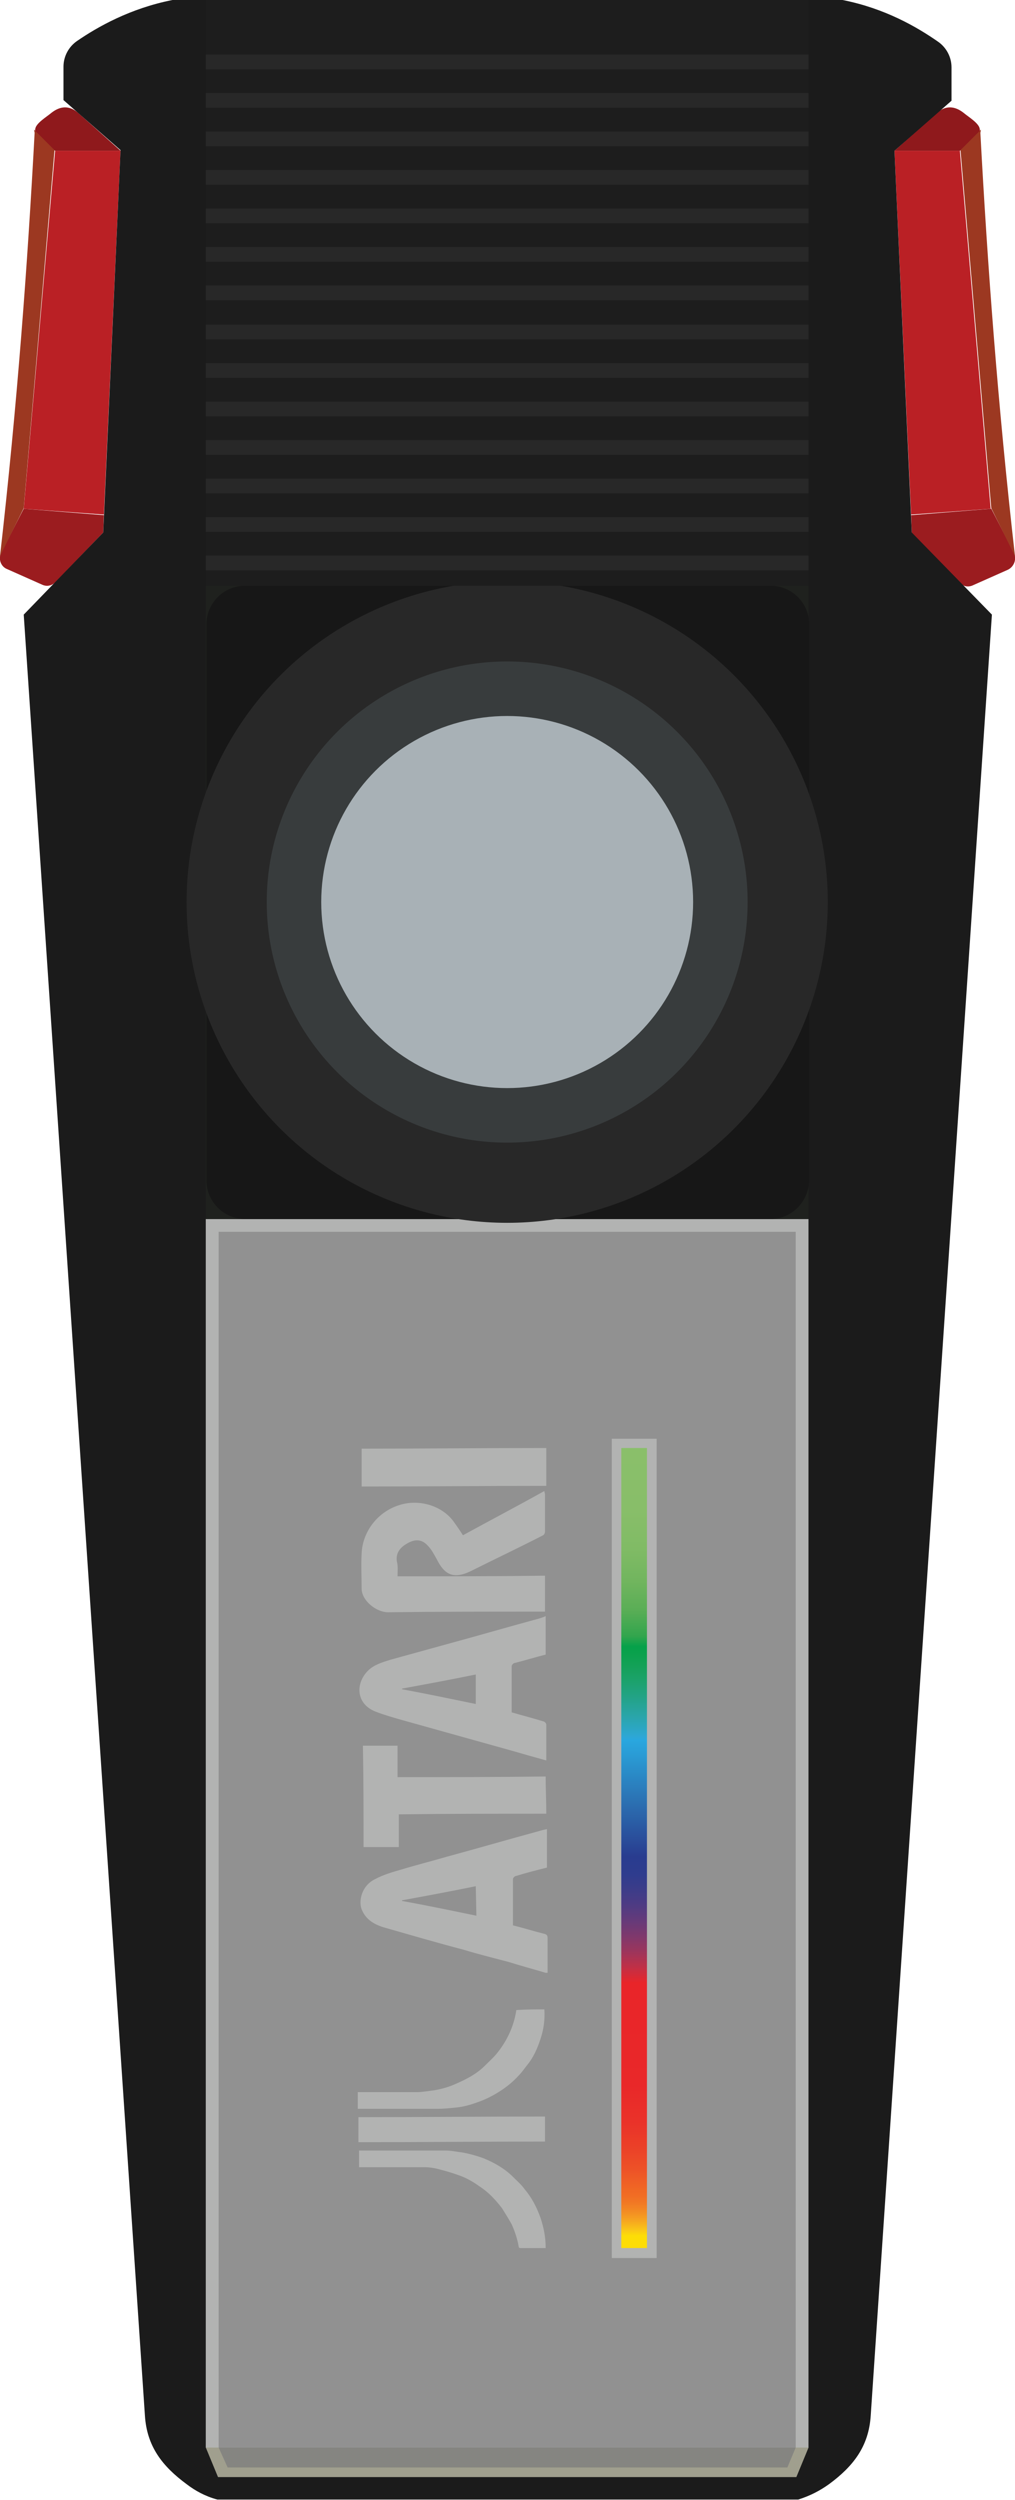 <?xml version="1.0" encoding="UTF-8" standalone="no"?>
<svg
   xmlns:dc="http://purl.org/dc/elements/1.1/"
   xmlns:cc="http://creativecommons.org/ns#"
   xmlns:rdf="http://www.w3.org/1999/02/22-rdf-syntax-ns#"
   xmlns:svg="http://www.w3.org/2000/svg"
   xmlns="http://www.w3.org/2000/svg"
   xmlns:sodipodi="http://sodipodi.sourceforge.net/DTD/sodipodi-0.dtd"
   xmlns:inkscape="http://www.inkscape.org/namespaces/inkscape"
   version="1.1"
   id="Layer_1"
   x="0px"
   y="0px"
   viewBox="0 0 158.3 389.7"
   enable-background="new 0 0 158.3 389.7"
   xml:space="preserve"
   sodipodi:docname="controller.svg"
   inkscape:export-filename="controller.png"
   inkscape:export-xdpi="29.561199"
   inkscape:export-ydpi="29.561199"
   inkscape:version="1.0.2 (e86c870879, 2021-01-15)"><defs
   id="defs135" /><sodipodi:namedview
   pagecolor="#ffffff"
   bordercolor="#666666"
   borderopacity="1"
   objecttolerance="10"
   gridtolerance="10"
   guidetolerance="10"
   inkscape:pageopacity="0"
   inkscape:pageshadow="2"
   inkscape:window-width="1920"
   inkscape:window-height="1017"
   id="namedview133"
   showgrid="false"
   inkscape:window-x="-8"
   inkscape:window-y="-8"
   inkscape:window-maximized="1"
   inkscape:current-layer="Layer_1" />
<g
   id="g130">
	<g
   id="XMLID_86_">
		<g
   id="XMLID_49_">
			<path
   id="XMLID_4_"
   fill="#8F191C"
   d="M149.7,23.5h-10.2l6.6-5.9c1.4-1.2,2.8-1.1,4.2,0c0.7,0.6,2.4,1.6,2.5,2.5     C153.1,21.7,151.7,21.9,149.7,23.5z" />
			<polygon
   id="XMLID_5_"
   fill="#BA2025"
   points="142.1,80.2 139.5,23.5 149.7,23.5 154.5,79.3    " />
			<path
   id="XMLID_6_"
   fill="#9B1C1F"
   d="M158.1,86.1l-3.5-6.8l-12.5,1l0.1,2.8l7.4,7.7c0.6,0.6,1.4,0.8,2.2,0.4l5.4-2.4     C158.2,88.3,158.6,87.1,158.1,86.1z" />
			<path
   id="XMLID_7_"
   fill="#9C3821"
   d="M152.9,20.7c1.1,20.5,2.7,42.3,5.4,66l-3.7-7.5l-4.8-55.8l3.2-3.2" />
		</g>
		<g
   id="XMLID_85_">
			<path
   id="XMLID_21_"
   fill="#8F191C"
   d="M8.6,23.5h10.2l-6.6-5.9c-1.4-1.2-2.8-1.1-4.2,0c-0.7,0.6-2.4,1.6-2.5,2.5     C5.2,21.7,6.6,21.9,8.6,23.5z" />
			<polygon
   id="XMLID_12_"
   fill="#BA2025"
   points="16.2,80.2 18.8,23.5 8.6,23.5 3.7,79.3    " />
			<path
   id="XMLID_9_"
   fill="#9B1C1F"
   d="M0.2,86.1l3.5-6.8l12.5,1L16.1,83l-7.4,7.7c-0.6,0.6-1.4,0.8-2.2,0.4l-5.4-2.4     C0.1,88.3-0.3,87.1,0.2,86.1z" />
			<path
   id="XMLID_8_"
   fill="#9C3821"
   d="M5.4,20.7C4.3,41.2,2.7,63,0,86.7l3.7-7.5l4.8-55.8l-3.2-3.2" />
		</g>
	</g>
	<path
   id="XMLID_2_"
   fill="#1B1B1B"
   d="M79.2,0L26.9,0C20.3,1.3,15.2,4.2,12,6.4c-1.3,0.9-2.1,2.4-2.1,4l0,5.2l8.9,7.8L16.1,83   L3.7,95.8l18.9,280.7c0.3,4.8,2.7,7.9,6.5,10.7c1.3,1,2.9,1.9,4.8,2.4h45.3h0h45.3c1.9-0.6,3.4-1.4,4.8-2.4   c3.8-2.8,6.2-5.9,6.5-10.7l18.9-280.7L142.2,83l-2.7-59.5l8.9-7.8l0-5.2c0-1.6-0.8-3.1-2.1-4C143,4.2,138,1.3,131.4,0L79.2,0" />
	
		<rect
   id="XMLID_11_"
   x="-16.6"
   y="238.8"
   transform="matrix(-1.836970e-16 1 -1 -1.836970e-16 364.892 206.608)"
   fill="#B2B3B2"
   width="191.5"
   height="94" />
	<rect
   id="XMLID_3_"
   x="34.1"
   y="192"
   fill="#919191"
   width="90"
   height="189.5" />
	<polygon
   id="XMLID_19_"
   fill="#A09F8E"
   points="34,386.1 32.1,381.5 126.1,381.5 124.2,386.1  " />
	<polygon
   id="XMLID_10_"
   fill="#858581"
   points="79.1,381.5 124.1,381.5 122.8,384.6 79.1,384.6 35.5,384.6 34.1,381.5  " />
	<rect
   id="XMLID_13_"
   x="32.1"
   y="91.3"
   fill="#1F211E"
   width="94"
   height="98.7" />
	<path
   id="XMLID_22_"
   fill="#171717"
   d="M120.2,190h-82c-3.3,0-6-2.7-6-6V97.3c0-3.3,2.7-6,6-6h82c3.3,0,6,2.7,6,6V184   C126.1,187.3,123.5,190,120.2,190z" />
	<circle
   id="XMLID_23_"
   fill="#282828"
   cx="79.1"
   cy="140.6"
   r="50" />
	<circle
   id="XMLID_24_"
   fill="#383C3D"
   cx="79.1"
   cy="140.6"
   r="37.5" />
	<circle
   id="XMLID_25_"
   fill="#A8B1B6"
   cx="79.1"
   cy="140.6"
   r="29" />
	<g
   id="XMLID_48_">
		<g
   id="XMLID_429_">
			<g
   id="XMLID_434_">
				<path
   id="XMLID_442_"
   fill-rule="evenodd"
   clip-rule="evenodd"
   fill="#B2B3B2"
   d="M84.1,285.4c-4.8,1.3-9.6,2.7-14.4,4      c-2.4,0.7-4.8,1.3-7.1,2c-1.4,0.4-2.8,0.8-4.1,1.5c-2.1,1-2.6,3.4-2.1,4.7c0.6,1.5,1.8,2.3,3.4,2.8c4.2,1.2,8.3,2.4,12.5,3.5      c2.3,0.7,4.7,1.3,7,1.9c1.9,0.6,3.8,1.1,5.8,1.7l0.3,0c0-1.8,0-3.6,0-5.4c0-0.4-0.1-0.6-0.6-0.7c-1.6-0.4-3.2-0.9-4.8-1.3      c0-2.4,0-4.8,0-7.2c0-0.2,0.3-0.5,0.5-0.5c1.6-0.5,3.2-0.9,4.8-1.3l0-6C84.8,285.2,84.4,285.3,84.1,285.4z M74.3,298.6      c-3.9-0.8-7.7-1.6-11.6-2.3c0,0,0-0.1,0-0.1c3.8-0.7,7.6-1.4,11.5-2.2L74.3,298.6z" />
				<path
   id="XMLID_441_"
   fill-rule="evenodd"
   clip-rule="evenodd"
   fill="#B2B3B2"
   d="M85.2,231.6c-9.6,0-19.1,0.1-28.8,0.1      c0-2,0-3.9,0-5.9c9.6,0,19.2-0.1,28.8-0.1C85.2,227.7,85.2,229.6,85.2,231.6z" />
				<path
   id="XMLID_440_"
   fill-rule="evenodd"
   clip-rule="evenodd"
   fill="#B2B3B2"
   d="M62,245.7c7.7,0,15.3,0,23-0.1      c0,1.9,0,3.7,0,5.6c-0.3,0-0.6,0-0.9,0c-7.9,0-15.7,0-23.6,0.1c-1.8,0-4.1-1.8-4.1-3.7c0-1.8-0.1-3.6,0-5.4      c0.1-3.4,2.5-6.7,6.2-7.7c2.9-0.8,6.3,0.2,8.1,2.6c0.5,0.7,1,1.4,1.5,2.2c4.2-2.3,8.4-4.5,12.7-6.9c0,0.2,0.1,0.4,0.1,0.5      c0,1.9,0,3.8,0,5.8c0,0.2-0.1,0.5-0.3,0.6c-3.7,1.9-7.5,3.7-11.3,5.6c-2.9,1.4-4.2,0.3-5.3-1.9c-0.4-0.7-0.8-1.5-1.4-2.1      c-1.1-1.2-2.3-0.9-3.4-0.2c-1,0.6-1.6,1.5-1.4,2.7C62.1,244.1,62,244.9,62,245.7z" />
				<path
   id="XMLID_436_"
   fill-rule="evenodd"
   clip-rule="evenodd"
   fill="#B2B3B2"
   d="M84,252.3c-4.8,1.3-9.6,2.7-14.4,4      c-2.9,0.8-5.8,1.6-8.7,2.4c-1.3,0.4-2.6,0.8-3.5,1.7c-2,2-1.9,5.2,1.2,6.4c1.3,0.5,2.7,0.9,4.1,1.3c5.7,1.6,11.5,3.2,17.2,4.8      c1.7,0.5,3.5,1,5.3,1.5c0-1.9,0-3.7,0-5.6c0-0.2-0.3-0.5-0.5-0.5c-1.6-0.5-3.2-0.9-4.9-1.4c0-2.4,0-4.8,0-7.2      c0-0.2,0.3-0.5,0.5-0.5c1.6-0.4,3.2-0.9,4.8-1.3l0-6C84.7,252.1,84.3,252.2,84,252.3z M74.2,265.6c-3.9-0.8-7.7-1.6-11.5-2.3      c0,0,0-0.1,0-0.1c3.8-0.7,7.6-1.4,11.5-2.2L74.2,265.6z" />
				<path
   id="XMLID_435_"
   fill-rule="evenodd"
   clip-rule="evenodd"
   fill="#B2B3B2"
   d="M85.2,282.7c-7.7,0-15.3,0-23,0.1      c0,1.7,0,3.4,0,5.1c-1.9,0-3.7,0-5.5,0c0-5.2,0-10.5-0.1-15.8c1.8,0,3.6,0,5.4,0c0,1.6,0,3.2,0,4.9c7.7,0,15.4,0,23.1-0.1      C85.1,278.8,85.2,280.7,85.2,282.7z" />
			</g>
			<g
   id="XMLID_430_">
				<path
   id="XMLID_433_"
   fill-rule="evenodd"
   clip-rule="evenodd"
   fill="#B2B3B2"
   d="M84.9,313.2c0.1,1.6-0.1,3.1-0.6,4.6      c-0.5,1.5-1.1,2.9-2.1,4.1c-0.4,0.5-0.8,1.1-1.3,1.6c-0.9,1-1.9,1.8-3,2.5c-1.1,0.7-2.3,1.3-3.5,1.7c-1.1,0.4-2.2,0.7-3.3,0.8      c-1,0.1-1.9,0.2-2.9,0.2c-4,0-8,0-12,0c-0.1,0-0.2,0-0.4,0c0-0.9,0-1.7,0-2.6c0.1,0,0.2,0,0.3,0c3,0,5.9,0,8.9,0      c0.9,0,1.9-0.2,2.8-0.3c1.1-0.2,2.2-0.5,3.3-1c1.6-0.7,3.2-1.5,4.5-2.8c0.7-0.7,1.5-1.4,2.1-2.2c1.4-1.8,2.4-3.9,2.8-6.3      c0-0.1,0-0.2,0.1-0.2C82.1,313.2,83.5,313.2,84.9,313.2z" />
				<path
   id="XMLID_432_"
   fill-rule="evenodd"
   clip-rule="evenodd"
   fill="#B2B3B2"
   d="M55.9,330c9.7,0,19.4-0.1,29.1-0.1      c0,1.3,0,2.6,0,3.9c-9.7,0-19.4,0.1-29.1,0.1C55.9,332.6,55.9,331.3,55.9,330z" />
				<path
   id="XMLID_431_"
   fill-rule="evenodd"
   clip-rule="evenodd"
   fill="#B2B3B2"
   d="M85.1,350.4c-1.4,0-2.7,0-4,0      c-0.1,0-0.2-0.1-0.2-0.2c-0.2-1.2-0.6-2.4-1.1-3.5c-0.5-0.9-1-1.7-1.5-2.5c-1-1.3-2.1-2.5-3.5-3.4c-1.1-0.8-2.2-1.4-3.4-1.8      c-1.1-0.4-2.2-0.7-3.4-1c-0.5-0.1-1.1-0.2-1.7-0.2c-3.4,0-6.7,0-10.1,0c-0.1,0-0.1,0-0.2,0c0-0.9,0-1.7,0-2.6c0.1,0,0.2,0,0.4,0      c4.4,0,8.7,0,13.1,0c0.9,0,1.7,0.2,2.6,0.3c1.1,0.2,2.2,0.5,3.3,0.9c1.7,0.7,3.3,1.6,4.6,2.9c0.6,0.6,1.3,1.2,1.8,1.9      c1.1,1.3,1.9,2.8,2.5,4.5c0.5,1.5,0.8,3,0.8,4.6C85.1,350.2,85.1,350.3,85.1,350.4z" />
			</g>
		</g>
	</g>
	
		<rect
   id="XMLID_53_"
   x="35.1"
   y="284.6"
   transform="matrix(-1.836970e-16 1 -1 -1.836970e-16 387.012 189.156)"
   fill="#B2B3B2"
   width="127.7"
   height="7" />
	<linearGradient
   id="XMLID_14_"
   gradientUnits="userSpaceOnUse"
   x1="98.928"
   y1="350.454"
   x2="98.928"
   y2="225.714">
		<stop
   offset="1.566180e-02"
   style="stop-color:#FDDD06"
   id="stop36" />
		<stop
   offset="2.226217e-02"
   style="stop-color:#FAC816"
   id="stop38" />
		<stop
   offset="3.439087e-02"
   style="stop-color:#F6A620"
   id="stop40" />
		<stop
   offset="4.592122e-02"
   style="stop-color:#F38C23"
   id="stop42" />
		<stop
   offset="5.654638e-02"
   style="stop-color:#F17924"
   id="stop44" />
		<stop
   offset="6.593838e-02"
   style="stop-color:#F16D24"
   id="stop46" />
		<stop
   offset="7.311464e-02"
   style="stop-color:#F06824"
   id="stop48" />
		<stop
   offset="7.649300e-02"
   style="stop-color:#F06525"
   id="stop50" />
		<stop
   offset="9.901530e-02"
   style="stop-color:#ED5227"
   id="stop52" />
		<stop
   offset="0.125"
   style="stop-color:#EB4128"
   id="stop54" />
		<stop
   offset="0.158"
   style="stop-color:#EA3229"
   id="stop56" />
		<stop
   offset="0.204"
   style="stop-color:#E92829"
   id="stop58" />
		<stop
   offset="0.332"
   style="stop-color:#E92529"
   id="stop60" />
		<stop
   offset="0.333"
   style="stop-color:#E6262B"
   id="stop62" />
		<stop
   offset="0.352"
   style="stop-color:#BF3047"
   id="stop64" />
		<stop
   offset="0.371"
   style="stop-color:#9C355C"
   id="stop66" />
		<stop
   offset="0.39"
   style="stop-color:#7F386C"
   id="stop68" />
		<stop
   offset="0.409"
   style="stop-color:#663A79"
   id="stop70" />
		<stop
   offset="0.428"
   style="stop-color:#4F3B83"
   id="stop72" />
		<stop
   offset="0.448"
   style="stop-color:#3C3C89"
   id="stop74" />
		<stop
   offset="0.468"
   style="stop-color:#2E3C8E"
   id="stop76" />
		<stop
   offset="0.489"
   style="stop-color:#293C8F"
   id="stop78" />
		<stop
   offset="0.556"
   style="stop-color:#2B6FB1"
   id="stop80" />
		<stop
   offset="0.61"
   style="stop-color:#2A97D1"
   id="stop82" />
		<stop
   offset="0.635"
   style="stop-color:#29A7DF"
   id="stop84" />
		<stop
   offset="0.64"
   style="stop-color:#2DA7D4"
   id="stop86" />
		<stop
   offset="0.664"
   style="stop-color:#2AA5AB"
   id="stop88" />
		<stop
   offset="0.687"
   style="stop-color:#23A389"
   id="stop90" />
		<stop
   offset="0.708"
   style="stop-color:#1CA26D"
   id="stop92" />
		<stop
   offset="0.727"
   style="stop-color:#14A158"
   id="stop94" />
		<stop
   offset="0.742"
   style="stop-color:#0BA14D"
   id="stop96" />
		<stop
   offset="0.752"
   style="stop-color:#05A14A"
   id="stop98" />
		<stop
   offset="0.765"
   style="stop-color:#32A54D"
   id="stop100" />
		<stop
   offset="0.798"
   style="stop-color:#5AAE56"
   id="stop102" />
		<stop
   offset="0.834"
   style="stop-color:#71B55E"
   id="stop104" />
		<stop
   offset="0.874"
   style="stop-color:#80BB65"
   id="stop106" />
		<stop
   offset="0.922"
   style="stop-color:#88BE69"
   id="stop108" />
		<stop
   offset="1"
   style="stop-color:#8ABF6A"
   id="stop110" />
	</linearGradient>
	<rect
   id="XMLID_63_"
   x="96.9"
   y="225.7"
   fill="url(#XMLID_14_)"
   width="4"
   height="124.7" />
	<rect
   id="XMLID_51_"
   x="32.1"
   y="0"
   fill="#1D1D1D"
   width="94"
   height="91.3" />
	<g
   id="XMLID_55_">
		<rect
   id="XMLID_52_"
   x="32.1"
   y="8.5"
   fill="#282828"
   width="94"
   height="2.3" />
		<rect
   id="XMLID_54_"
   x="32.1"
   y="14.5"
   fill="#282828"
   width="94"
   height="2.3" />
		<rect
   id="XMLID_56_"
   x="32.1"
   y="20.5"
   fill="#282828"
   width="94"
   height="2.3" />
		<rect
   id="XMLID_64_"
   x="32.1"
   y="26.5"
   fill="#282828"
   width="94"
   height="2.3" />
		<rect
   id="XMLID_65_"
   x="32.1"
   y="32.5"
   fill="#282828"
   width="94"
   height="2.3" />
		<rect
   id="XMLID_66_"
   x="32.1"
   y="38.5"
   fill="#282828"
   width="94"
   height="2.3" />
		<rect
   id="XMLID_76_"
   x="32.1"
   y="44.5"
   fill="#282828"
   width="94"
   height="2.3" />
		<rect
   id="XMLID_78_"
   x="32.1"
   y="50.6"
   fill="#282828"
   width="94"
   height="2.3" />
		<rect
   id="XMLID_79_"
   x="32.1"
   y="56.6"
   fill="#282828"
   width="94"
   height="2.3" />
		<rect
   id="XMLID_80_"
   x="32.1"
   y="62.6"
   fill="#282828"
   width="94"
   height="2.3" />
		<rect
   id="XMLID_81_"
   x="32.1"
   y="68.6"
   fill="#282828"
   width="94"
   height="2.3" />
		<rect
   id="XMLID_82_"
   x="32.1"
   y="74.6"
   fill="#282828"
   width="94"
   height="2.3" />
		<rect
   id="XMLID_83_"
   x="32.1"
   y="80.6"
   fill="#282828"
   width="94"
   height="2.3" />
		<rect
   id="XMLID_84_"
   x="32.1"
   y="86.6"
   fill="#282828"
   width="94"
   height="2.3" />
	</g>
</g>
</svg>
